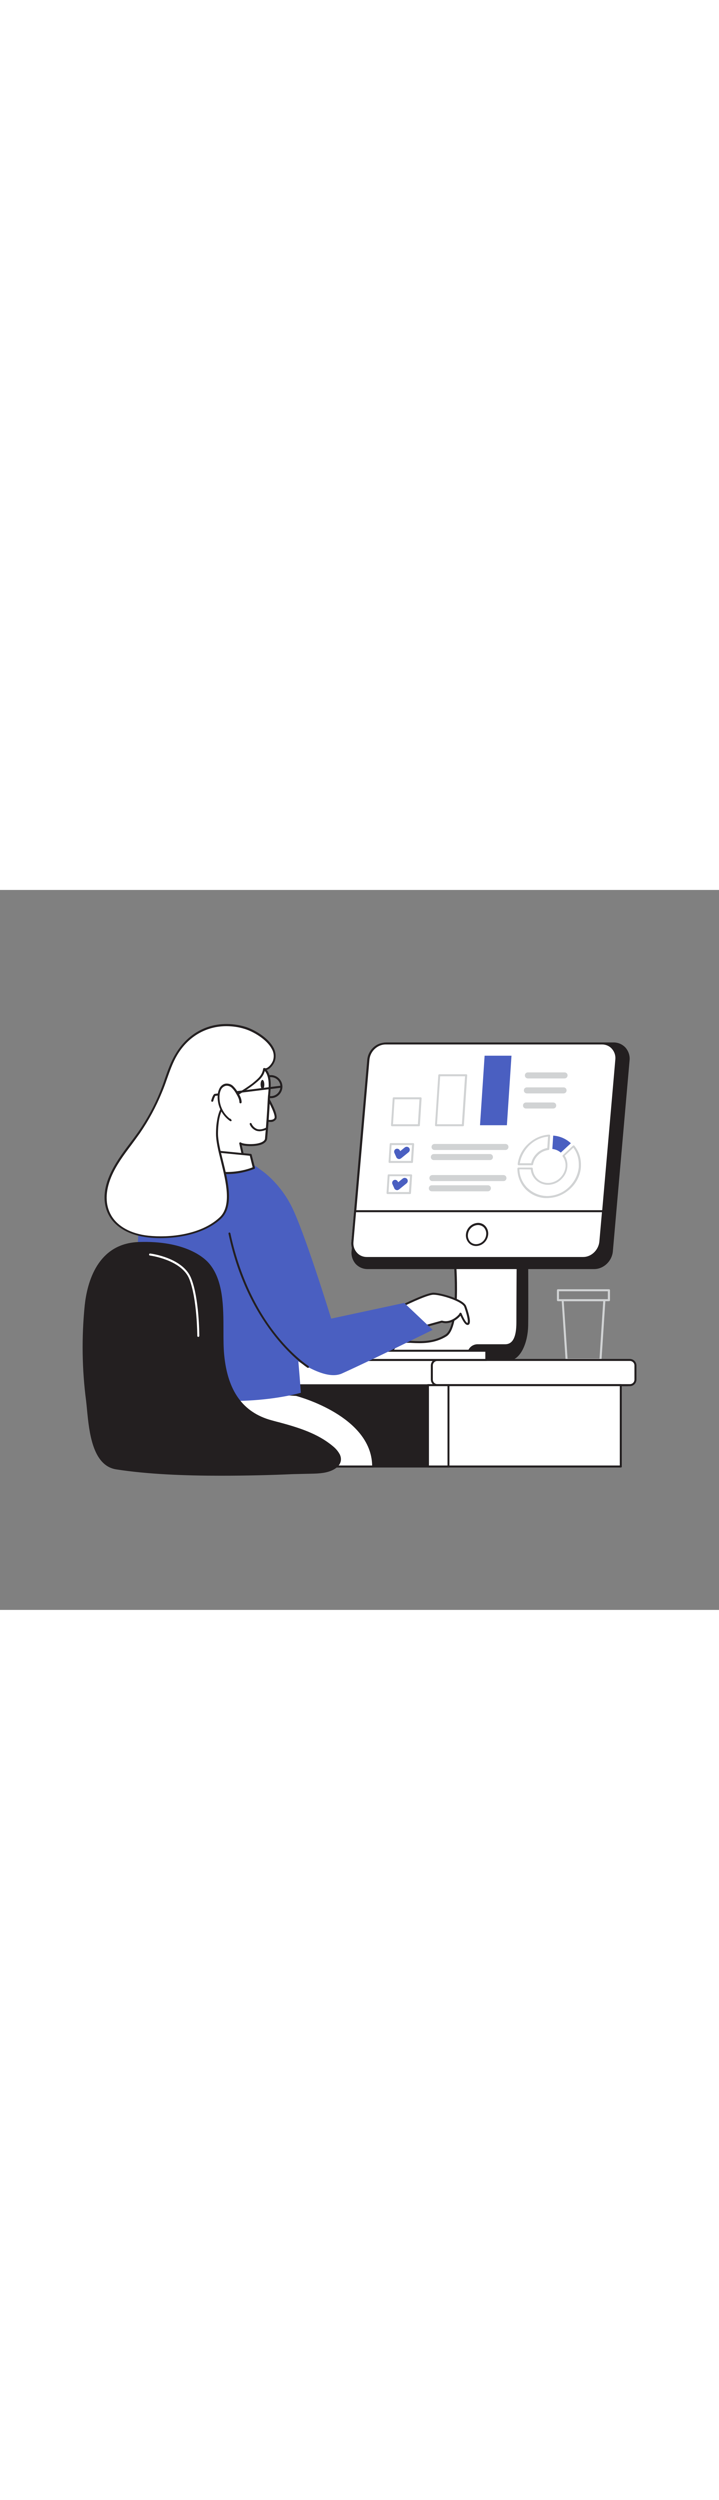 <svg version="1.1" id="Layer_1" xmlns="http://www.w3.org/2000/svg" xmlns:xlink="http://www.w3.org/1999/xlink" x="0px" y="0px" viewBox="0 0 500 500" style="width: 144px;" xml:space="preserve" data-imageid="report-analysis-8" imageName="Report Analysis" class="illustrations_image">
<rect x="0" y="0" width="500" height="500" fill="#808080" stroke="none"/>
<style type="text/css">
	.st0_report-analysis-8{fill:#D1D3D4;}
	.st1_report-analysis-8{fill:#231F20;}
	.st2_report-analysis-8{fill:#FFFFFF;}
	.st3_report-analysis-8{fill:#68E1FD;}
</style>
<g id="Cup_report-analysis-8">
	<path class="st0_report-analysis-8" d="M417.5,326.9H394c-0.4,0-0.7-0.3-0.7-0.7l-2.7-41.2c0-0.2,0.1-0.4,0.2-0.5c0.1-0.1,0.3-0.2,0.5-0.2h29&#10;&#9;&#9;c0.2,0,0.4,0.1,0.5,0.2c0.1,0.1,0.2,0.3,0.2,0.5l-2.7,41.3C418.2,326.7,417.9,326.9,417.5,326.9z M394.7,325.5h22.2l2.6-39.9H392&#10;&#9;&#9;L394.7,325.5z"/>
	<path class="st0_report-analysis-8" d="M423.5,285.6H388c-0.4,0-0.7-0.3-0.7-0.7v0V278c0-0.4,0.3-0.7,0.7-0.7h0h35.5c0.4,0,0.7,0.3,0.7,0.7v0v6.9&#10;&#9;&#9;C424.2,285.3,423.9,285.6,423.5,285.6C423.5,285.6,423.5,285.6,423.5,285.6z M388.7,284.2h34v-5.5h-34V284.2z"/>
</g>
<g id="Desk_report-analysis-8">
	<rect x="191.7" y="343.9" class="st1_report-analysis-8" width="119.9" height="56.5"/>
	<path class="st1_report-analysis-8" d="M311.6,401.1H191.7c-0.4,0-0.7-0.3-0.7-0.7l0,0v-56.5c0-0.4,0.3-0.7,0.7-0.7c0,0,0,0,0,0h119.9&#10;&#9;&#9;c0.4,0,0.7,0.3,0.7,0.7v0v56.5C312.4,400.8,312,401.1,311.6,401.1L311.6,401.1z M192.4,399.7H311v-55.1H192.4L192.4,399.7z"/>
	<path class="st2_report-analysis-8" d="M158.8,326.4h277.6c3.1,0,5.5,2.5,5.5,5.5v6.4c0,3.1-2.5,5.5-5.5,5.5H158.8c-3.1,0-5.6-2.5-5.6-5.5v-6.4&#10;&#9;&#9;C153.2,328.9,155.7,326.4,158.8,326.4z"/>
	<path class="st1_report-analysis-8" d="M436.4,344.6H158.8c-3.4,0-6.2-2.8-6.2-6.2v-6.4c0-3.4,2.8-6.2,6.2-6.2h277.6c3.4,0,6.2,2.8,6.2,6.2v6.4&#10;&#9;&#9;C442.6,341.8,439.8,344.5,436.4,344.6z M158.8,327.1c-2.7,0-4.8,2.2-4.9,4.9v6.4c0,2.7,2.2,4.8,4.9,4.9h277.6&#10;&#9;&#9;c2.7,0,4.8-2.2,4.8-4.9v-6.4c0-2.7-2.2-4.8-4.8-4.9H158.8z"/>
	<path class="st2_report-analysis-8" d="M304.2,326.4H438c2.1,0,3.9,1.7,3.9,3.9v9.7c0,2.1-1.7,3.9-3.9,3.9H304.2c-2.1,0-3.9-1.7-3.9-3.9v-9.7&#10;&#9;&#9;C300.3,328.1,302,326.4,304.2,326.4z"/>
	<path class="st1_report-analysis-8" d="M438,344.6H304.2c-2.5,0-4.6-2.1-4.6-4.6v-9.7c0-2.5,2-4.6,4.6-4.6H438c2.5,0,4.6,2.1,4.6,4.6v9.7&#10;&#9;&#9;C442.6,342.5,440.5,344.6,438,344.6z M304.2,327.1c-1.8,0-3.2,1.4-3.2,3.2c0,0,0,0,0,0v9.7c0,1.8,1.4,3.2,3.2,3.2c0,0,0,0,0,0H438&#10;&#9;&#9;c1.8,0,3.2-1.4,3.2-3.2v-9.7c0-1.8-1.4-3.2-3.2-3.2L304.2,327.1z"/>
	<rect x="311.8" y="343.9" class="st2_report-analysis-8" width="119.9" height="56.5"/>
	<path class="st1_report-analysis-8" d="M431.8,401.1H311.8c-0.4,0-0.7-0.3-0.7-0.7v0v-56.5c0-0.4,0.3-0.7,0.7-0.7h0h119.9c0.4,0,0.7,0.3,0.7,0.7v0&#10;&#9;&#9;v56.5C432.5,400.8,432.1,401.1,431.8,401.1L431.8,401.1z M312.5,399.7h118.5v-55.1H312.5V399.7z"/>
	<rect x="297.6" y="343.9" class="st2_report-analysis-8" width="14.3" height="56.5"/>
	<path class="st1_report-analysis-8" d="M311.8,401.1h-14.3c-0.4,0-0.7-0.3-0.7-0.7v0v-56.5c0-0.4,0.3-0.7,0.7-0.7h0h14.3c0.4,0,0.7,0.3,0.7,0.7v0&#10;&#9;&#9;v56.5C312.5,400.8,312.2,401.1,311.8,401.1C311.8,401.1,311.8,401.1,311.8,401.1z M298.3,399.7h12.9v-55.1h-12.9V399.7z"/>
</g>
<g id="Screen_report-analysis-8">
	<path class="st2_report-analysis-8" d="M316,253.2c0,0,4.8,49.5-5.9,56.2c-9.9,6.2-20.9,4.4-27,4.4s-9.6,4-10.5,7l-1.6,5.4h76.5c0,0,9-5.6,14.2-14.7&#10;&#9;&#9;s2-56,2-56L316,253.2z"/>
	<path class="st1_report-analysis-8" d="M347.5,326.9H271c-0.2,0-0.4-0.1-0.6-0.3c-0.1-0.2-0.2-0.4-0.1-0.6l1.6-5.4c1.1-3.6,5-7.5,11.1-7.5&#10;&#9;&#9;c1,0,2.2,0,3.5,0.1c6.4,0.3,15.1,0.7,23.2-4.4c4.2-2.6,6.5-13,6.6-30c0.1-13-1.1-25.4-1.1-25.5c0-0.2,0-0.4,0.2-0.6&#10;&#9;&#9;c0.1-0.2,0.3-0.2,0.5-0.2l47.5,2.3c0.4,0,0.6,0.3,0.7,0.6c0.1,1.9,3.1,47.3-2,56.4s-14,14.7-14.4,14.9&#10;&#9;&#9;C347.7,326.9,347.6,326.9,347.5,326.9z M272,325.5h75.3c1.2-0.8,9.2-6.2,13.8-14.3s2.2-49.4,1.9-55l-46.2-2.2&#10;&#9;&#9;c0.6,6.7,4,49.6-6.3,56c-8.5,5.3-17.8,4.9-24,4.6c-1.2-0.1-2.4-0.1-3.4-0.1c-5.4,0-8.9,3.4-9.8,6.5L272,325.5z"/>
	<path class="st1_report-analysis-8" d="M359.9,300.3c0,12.2-3.7,15.9-8.5,15.9h-19.2c-2.7,0-5.1,1.7-6,4.2l-2.1,5.8h29.5c7.6,0,13-11.5,13.2-23.7&#10;&#9;&#9;s0-46.9,0-46.9h-6.6C360.1,255.6,359.9,288.1,359.9,300.3z"/>
	<path class="st1_report-analysis-8" d="M353.5,326.9H324c-0.2,0-0.4-0.1-0.6-0.3c-0.1-0.2-0.2-0.4-0.1-0.6l2.1-5.8c1-2.8,3.7-4.7,6.7-4.7h19.2&#10;&#9;&#9;c5.3,0,7.8-5,7.8-15.2c0-12.1,0.2-44.4,0.2-44.8c0-0.4,0.3-0.7,0.7-0.7c0,0,0,0,0,0h6.6c0.4,0,0.7,0.3,0.7,0.7c0,0,0,0,0,0&#10;&#9;&#9;c0,0.4,0.2,34.9,0,47S361.9,326.9,353.5,326.9z M325,325.5h28.5c6.6,0,12.2-10.3,12.5-23c0.2-11.1,0-41.3,0-46.2h-5.2&#10;&#9;&#9;c0,4.8-0.2,33-0.2,44s-3,16.6-9.2,16.6h-19.2c-2.4,0-4.6,1.5-5.4,3.8L325,325.5z"/>
	<path class="st1_report-analysis-8" d="M256.7,118.5l-11.6,132.3c-0.6,6.5,4.1,11.8,10.4,11.8h157.7c6.3,0,11.9-5.3,12.4-11.8l11.6-132.3&#10;&#9;&#9;c0.6-6.5-4.1-11.8-10.3-11.8H269.1C262.8,106.7,257.3,112,256.7,118.5z"/>
	<path class="st1_report-analysis-8" d="M413.2,263.3H255.5c-3.1,0-6-1.3-8.1-3.5c-2.2-2.5-3.3-5.8-2.9-9.1L256,118.4l0,0c0.6-6.9,6.5-12.5,13.1-12.5&#10;&#9;&#9;h157.7c3.1,0,6,1.3,8.1,3.5c2.2,2.5,3.3,5.8,2.9,9.1l-11.6,132.3C425.7,257.7,419.8,263.3,413.2,263.3z M257.4,118.6l-11.6,132.3&#10;&#9;&#9;c-0.3,2.9,0.6,5.8,2.6,8c1.8,2,4.4,3.1,7.1,3.1h157.7c5.9,0,11.2-5,11.7-11.2l11.6-132.3c0.3-2.9-0.6-5.8-2.6-8&#10;&#9;&#9;c-1.8-2-4.4-3.1-7.1-3.1H269.1C263.2,107.4,257.9,112.4,257.4,118.6z"/>
	<path class="st2_report-analysis-8" d="M256.2,118l-11.1,126.3c-0.5,6.2,3.9,11.3,9.9,11.3h150.6c6,0,11.3-5.1,11.9-11.3l11-126.3&#10;&#9;&#9;c0.5-6.2-3.9-11.3-9.9-11.3H268C262,106.7,256.7,111.7,256.2,118z"/>
	<path class="st1_report-analysis-8" d="M405.6,256.3H255c-2.9,0-5.8-1.2-7.8-3.4c-2.1-2.4-3.2-5.5-2.8-8.7l11-126.3l0,0c0.6-6.6,6.2-11.9,12.6-11.9&#10;&#9;&#9;h150.6c2.9,0,5.8,1.2,7.8,3.4c2.1,2.4,3.1,5.5,2.8,8.7l-11.1,126.3C417.6,250.9,411.9,256.3,405.6,256.3z M256.9,118l-11,126.3&#10;&#9;&#9;c-0.3,2.8,0.6,5.5,2.5,7.6c1.7,1.9,4.2,2.9,6.7,2.9h150.6c5.6,0,10.6-4.8,11.2-10.7l11-126.3c0.3-2.8-0.6-5.5-2.5-7.6&#10;&#9;&#9;c-1.7-1.9-4.2-2.9-6.7-2.9H268C262.4,107.4,257.4,112.1,256.9,118L256.9,118z"/>
	<path class="st2_report-analysis-8" d="M247,223.1l-1.9,21.2c-0.5,6.2,3.9,11.3,9.9,11.3h150.6c6,0,11.3-5.1,11.9-11.3l1.9-21.2L247,223.1z"/>
	<path class="st1_report-analysis-8" d="M405.6,256.3H255c-2.9,0-5.8-1.2-7.8-3.4c-2.1-2.4-3.2-5.5-2.8-8.7l1.9-21.2c0-0.4,0.3-0.6,0.7-0.6h172.3&#10;&#9;&#9;c0.2,0,0.4,0.1,0.5,0.2c0.1,0.1,0.2,0.3,0.2,0.5l-1.9,21.2C417.6,250.9,411.9,256.3,405.6,256.3z M247.6,223.8l-1.8,20.6&#10;&#9;&#9;c-0.3,2.8,0.6,5.5,2.5,7.6c1.7,1.9,4.2,2.9,6.7,2.9h150.6c5.6,0,10.6-4.8,11.2-10.7l1.8-20.4L247.6,223.8z"/>
	
		<ellipse transform="matrix(0.557 -0.831 0.831 0.557 -51.737 381.621)" class="st2_report-analysis-8" cx="331.7" cy="239.3" rx="7.5" ry="6.8"/>
	<path class="st1_report-analysis-8" d="M331.1,247.3c-2,0-3.9-0.8-5.2-2.3c-1.4-1.6-2.1-3.7-1.9-5.8c0.4-4.4,4-7.8,8.4-8c2,0,3.9,0.8,5.2,2.3&#10;&#9;&#9;c1.4,1.6,2.1,3.7,1.9,5.8C339.1,243.7,335.5,247.2,331.1,247.3z M332.4,232.7c-3.7,0.1-6.7,3-7,6.7c-0.2,1.7,0.4,3.5,1.5,4.8&#10;&#9;&#9;c1.1,1.2,2.6,1.8,4.2,1.8c3.7-0.1,6.7-3,7-6.7c0.2-1.7-0.4-3.5-1.5-4.8C335.5,233.3,333.9,232.7,332.4,232.7z"/>
</g>
<g id="keyboard_report-analysis-8">
	<rect x="222.3" y="320" class="st2_report-analysis-8" width="115.9" height="6.4"/>
	<path class="st1_report-analysis-8" d="M338.2,327.1H222.3c-0.4,0-0.7-0.3-0.7-0.7l0,0V320c0-0.4,0.3-0.7,0.7-0.7c0,0,0,0,0,0h115.9&#10;&#9;&#9;c0.4,0,0.7,0.3,0.7,0.7v0v6.4C338.9,326.7,338.6,327.1,338.2,327.1C338.2,327.1,338.2,327.1,338.2,327.1z M223,325.7h114.5v-5H223&#10;&#9;&#9;V325.7z"/>
</g>
<g id="Character_report-analysis-8">
	<path class="st2_report-analysis-8" d="M206,350.7c0,0,53.5,13.5,53.5,49.7H118.1c0,0-22.5-21.7-16.9-55.1C158.1,347.2,206,350.7,206,350.7z"/>
	<path class="st1_report-analysis-8" d="M259.5,401.1H118.1c-0.2,0-0.4-0.1-0.5-0.2c-0.2-0.2-22.7-22.4-17.2-55.7c0.1-0.3,0.4-0.6,0.7-0.6&#10;&#9;&#9;c56.4,1.9,104.4,5.4,104.9,5.4h0.1c0.5,0.1,54.1,14,54.1,50.3C260.3,400.7,260,401.1,259.5,401.1&#10;&#9;&#9;C259.6,401.1,259.6,401.1,259.5,401.1z M118.3,399.7h140.5c-0.7-34.2-50.9-47.8-52.9-48.3c-2-0.1-49-3.5-104.2-5.4&#10;&#9;&#9;C96.9,376.6,116.2,397.4,118.3,399.7z"/>
	<path class="st2_report-analysis-8" d="M278.8,289.5c0,0,17.6-8.9,22.6-8.9s20.5,4.4,22.1,8.9s3.8,11.8,1.6,12s-5-7.8-5-7.1s-6.1,7.5-12.9,5.4&#10;&#9;&#9;l-17.9,4.9l-10.6-13.4"/>
	<path class="st1_report-analysis-8" d="M289.4,305.5c-0.2,0-0.4-0.1-0.5-0.3l-10.6-13.4c-0.2-0.3-0.2-0.7,0.1-1c0.3-0.2,0.7-0.2,1,0.1l10.3,13&#10;&#9;&#9;l17.4-4.8c0.1,0,0.3,0,0.4,0c6,1.9,11.6-3.9,12-4.9c0-0.3,0.3-0.6,0.6-0.6c0.6-0.1,0.8,0.2,1.3,1.5c2.3,5,3.3,5.6,3.7,5.6&#10;&#9;&#9;c0.7-1.1-0.3-5.7-2.2-11.1c-1.4-3.9-16.1-8.5-21.5-8.5c-4.7,0-22.1,8.7-22.3,8.8c-0.3,0.2-0.8,0-0.9-0.3s0-0.8,0.3-0.9&#10;&#9;&#9;c0.7-0.4,17.9-9,22.9-9c4.6,0,20.9,4.3,22.8,9.4c1.1,3,3.5,10.2,2.2,12.3c-0.2,0.4-0.7,0.7-1.1,0.7c-1.8,0.2-3.5-3-5.1-6.4&#10;&#9;&#9;c-0.8,0.9-1.6,1.7-2.6,2.4c-2,1.5-5.9,3.7-10.3,2.4l-17.7,4.9L289.4,305.5z"/>
	<path class="st3_report-analysis-8 targetColor" d="M101.1,345.3c0,0-14.1-115.5,2.7-139.1s57.9-27.4,77-12.2s28.4,155.2,28.4,155.2S157.9,364.3,101.1,345.3z" style="fill: rgb(74, 95, 193);"/>
	<path class="st3_report-analysis-8 targetColor" d="M180.7,194c0,0,12.2,7.4,21.3,24.3s28.3,79.4,28.3,79.4l50.8-10.9l19.8,18.7c0,0-39.5,19.6-63.1,30.3&#10;&#9;&#9;s-83.9-55.6-83.9-55.6L180.7,194z" style="fill: rgb(74, 95, 193);"/>
	<path class="st1_report-analysis-8" d="M214.2,331.9c-0.1,0-0.3,0-0.4-0.1c-0.4-0.3-40.7-26-54.9-93.1c-0.1-0.4,0.2-0.7,0.5-0.8&#10;&#9;&#9;c0.4-0.1,0.7,0.2,0.8,0.5l0,0c7.4,34.7,21.7,58,32.5,71.3c11.7,14.5,21.7,20.8,21.8,20.9c0.3,0.2,0.4,0.6,0.3,0.9c0,0,0,0,0,0.1&#10;&#9;&#9;C214.7,331.8,214.5,331.9,214.2,331.9z"/>
	<path class="st1_report-analysis-8" d="M188.4,144.6c-4.4,0-8-3.6-8-8s3.6-8,8-8s8,3.6,8,8S192.8,144.6,188.4,144.6z M188.4,130c-3.6,0-6.6,3-6.6,6.6&#10;&#9;&#9;s3,6.6,6.6,6.6c3.6,0,6.6-3,6.6-6.6C195,133,192.1,130,188.4,130L188.4,130L188.4,130z"/>
	<path class="st2_report-analysis-8" d="M184.9,142.3c0,0,8.5,14,6.5,16.8s-8.1,0.6-8.1,0.6"/>
	<path class="st1_report-analysis-8" d="M187.8,161.1c-1.6,0-3.2-0.3-4.7-0.8c-0.4-0.1-0.5-0.6-0.4-0.9c0.1-0.3,0.5-0.5,0.8-0.4&#10;&#9;&#9;c1.6,0.5,5.9,1.5,7.3-0.4c1.2-1.6-3.1-10.3-6.5-16c-0.2-0.3-0.1-0.8,0.2-1c0,0,0,0,0,0c0.3-0.2,0.8-0.1,1,0.2c0,0,0,0,0,0&#10;&#9;&#9;c1.4,2.4,8.6,14.5,6.5,17.5C191,160.6,189.4,161.3,187.8,161.1z"/>
	<path class="st2_report-analysis-8" d="M183.7,124.2c5.6,4.9,3.5,14.7,3.2,21.2c-0.4,9.1-1,18.1-1.9,27.1c-0.5,5.7-15.4,5.3-18,3.5l3.1,14.3&#10;&#9;&#9;l-32.5-4.8l2-18.7c0,0-2.1-26,4.2-37.5s18.6-10.4,18.6-10.4S178.2,119.4,183.7,124.2z"/>
	<path class="st1_report-analysis-8" d="M170.2,191h-0.1l-32.5-4.8c-0.4-0.1-0.6-0.4-0.6-0.8l2-18.7c-0.1-0.9-2-26.3,4.3-37.8&#10;&#9;&#9;c6.4-11.8,19.2-10.8,19.3-10.8c0.6,0,16,0.6,21.6,5.5c4.9,4.3,4.2,12,3.7,18.3c-0.1,1.2-0.2,2.4-0.2,3.5c-0.4,9-1.1,18.1-1.9,27.2&#10;&#9;&#9;c-0.1,1.1-0.8,2.7-3.3,3.9c-4,1.8-11.1,1.7-14.4,0.7l2.9,13c0.1,0.2,0,0.5-0.2,0.6C170.6,190.9,170.4,191,170.2,191z M138.5,185&#10;&#9;&#9;l30.8,4.5l-2.9-13.4c-0.1-0.3,0.1-0.6,0.3-0.7c0.2-0.2,0.6-0.2,0.8,0c1.7,1.2,10.1,1.8,14.4-0.2c1.5-0.7,2.4-1.6,2.4-2.7&#10;&#9;&#9;c0.8-9,1.5-18.1,1.9-27.1c0.1-1.1,0.1-2.3,0.3-3.5c0.5-5.9,1.1-13.2-3.2-17.1l0,0c-5.2-4.6-20.6-5.1-20.7-5.1s-12-0.9-18,10.1&#10;&#9;&#9;c-6.1,11.2-4.1,36.9-4.1,37.2L138.5,185z"/>
	<path class="st2_report-analysis-8" d="M131.3,190l3-9.9l39.9,3.9l2.3,9.1C176.5,193.1,155.7,202.9,131.3,190z"/>
	<path class="st1_report-analysis-8" d="M157.5,197.3c-9.2,0-18.3-2.3-26.5-6.7c-0.3-0.2-0.4-0.5-0.3-0.8l3.1-9.9c0.1-0.3,0.4-0.5,0.7-0.5l39.9,3.9&#10;&#9;&#9;c0.3,0,0.5,0.2,0.6,0.5l2.3,9.1c0.1,0.3-0.1,0.7-0.4,0.8C170.7,196.1,164.1,197.4,157.5,197.3z M132.2,189.6&#10;&#9;&#9;c21.4,11.1,40.2,4.4,43.5,3l-2-8l-38.8-3.8L132.2,189.6z"/>
	<path class="st2_report-analysis-8" d="M150.8,169.2c0,15.4,15.5,46.5,2.2,58.7c-12.5,11.5-33.8,14.5-50.1,12.8c-23.6-2.6-35.9-18.9-26.2-41.8&#10;&#9;&#9;c4.7-11.2,13-20.4,20-30.4c6.1-8.8,11.2-18.2,15.3-28.1c3.4-8.4,6-18.2,10.7-26C133,97,151.1,90.2,170.3,95.8&#10;&#9;&#9;c8.2,2.4,24,12.3,20.1,23c-1,2.6-4.1,6.6-6.7,5.4c-0.7,5.1-4,7.5-8,10.8s-8.6,5.6-12.9,8.4c-3,1.8-5.7,4.2-7.8,7&#10;&#9;&#9;c-2.5,3.7-3.4,8.3-3.9,12.8C150.9,165.2,150.8,167.2,150.8,169.2z"/>
	<path class="st1_report-analysis-8" d="M111.7,241.8c-2.9,0-5.8-0.1-8.8-0.5c-12.5-1.4-22-6.6-26.8-14.7c-4.5-7.7-4.6-17.4,0-28.1&#10;&#9;&#9;c3.5-8.2,8.9-15.5,14.2-22.5c2-2.6,4-5.3,5.9-8c6.1-8.8,11.2-18.1,15.2-28c1.1-2.8,2.2-5.6,3.2-8.7c2.1-6,4.3-12.2,7.5-17.4&#10;&#9;&#9;c10.3-17.4,28.9-24.6,48.4-18.9c6,1.8,16.1,7.5,19.8,14.8c1.5,2.8,1.8,6.1,0.8,9.1c-0.8,2.1-2.7,4.8-4.9,5.8&#10;&#9;&#9;c-0.6,0.3-1.3,0.4-1.9,0.3c-0.9,4.6-4,7.1-7.6,10l-0.5,0.4c-2.7,2.1-5.6,4-8.5,5.7c-1.4,0.9-2.9,1.8-4.4,2.7&#10;&#9;&#9;c-2.9,1.8-5.5,4.1-7.6,6.9c-2.6,3.8-3.4,8.4-3.8,12.5c-0.2,2-0.3,4-0.3,6c0,4.9,1.6,11.6,3.4,18.6c3.7,15,7.9,32.1-1.4,40.6&#10;&#9;&#9;C142.7,238.4,125.7,241.8,111.7,241.8z M157.4,94.6c-14,0-26.5,7.1-34.2,20.1c-3.1,5.2-5.2,11.3-7.3,17.2c-1,2.9-2.1,5.9-3.3,8.7&#10;&#9;&#9;c-4.1,10-9.2,19.4-15.3,28.3c-1.9,2.7-4,5.5-5.9,8.1c-5.2,6.9-10.6,14.1-14,22.2c-4.3,10.3-4.3,19.6,0,26.9&#10;&#9;&#9;c4.5,7.7,13.7,12.7,25.7,14c14.8,1.6,36.7-0.7,49.5-12.6c8.7-8,4.6-24.6,1-39.2c-1.8-7.1-3.4-13.9-3.4-19l0,0c0-2,0.1-4.1,0.3-6.1&#10;&#9;&#9;c0.5-4.2,1.3-9.1,4-13.1c2.2-2.9,4.9-5.4,8-7.2c1.5-1,3-1.9,4.4-2.8c2.9-1.7,5.7-3.6,8.4-5.6l0.5-0.4c3.6-3,6.5-5.3,7.2-9.9&#10;&#9;&#9;c0-0.2,0.2-0.4,0.4-0.5c0.2-0.1,0.4-0.1,0.6,0c0.5,0.2,1.1,0.2,1.6-0.1c1.7-0.8,3.5-3.2,4.2-5c0.9-2.6,0.7-5.6-0.7-8&#10;&#9;&#9;c-3.5-6.9-13.2-12.4-19-14.1C166,95.2,161.7,94.6,157.4,94.6z"/>
	<path class="st2_report-analysis-8" d="M185.1,165.8c0,0-7.2,4.1-10.6-3.4"/>
	<path class="st1_report-analysis-8" d="M180.7,167.6c-0.8,0-1.5-0.1-2.3-0.3c-2.1-0.8-3.9-2.4-4.7-4.5c-0.2-0.3,0-0.8,0.3-0.9c0,0,0,0,0,0&#10;&#9;&#9;c0.4-0.2,0.8,0,0.9,0.3c0.7,1.7,2.1,3.1,3.8,3.8c2.8,0.9,5.8-0.7,5.8-0.7c0.3-0.2,0.8-0.1,1,0.2c0.2,0.3,0.1,0.8-0.2,1&#10;&#9;&#9;c0,0-0.1,0-0.1,0C183.9,167.1,182.4,167.5,180.7,167.6z"/>
	<path class="st1_report-analysis-8" d="M147.6,147.1c-0.1,0-0.1,0-0.2,0c-0.4-0.1-0.6-0.5-0.5-0.9c1.3-4.5,2.2-4.5,2.5-4.6c0.7-0.1,30.5-3.7,46.2-5.7&#10;&#9;&#9;c0.4,0,0.7,0.2,0.8,0.6s-0.2,0.7-0.6,0.8l0,0c-1.8,0.2-43.3,5.4-46.1,5.7c-0.6,1.1-1.1,2.3-1.4,3.6&#10;&#9;&#9;C148.1,146.9,147.9,147.1,147.6,147.1z M149.6,143L149.6,143z"/>
	<path class="st2_report-analysis-8" d="M167.3,147.4c0.1-2.3-1.1-4.4-2.3-6.3c-0.8-1.6-1.9-3-3.1-4.2c-1.3-1.3-3-1.9-4.8-1.7&#10;&#9;&#9;c-1.5,0.3-2.9,1.3-3.7,2.7c-0.8,1.4-1.2,2.9-1.3,4.4c-0.6,6.9,2.6,13.6,8.3,17.6l-0.5-0.6"/>
	<path class="st1_report-analysis-8" d="M160.4,160.6c-0.1,0-0.3,0-0.4-0.1c-5.9-4.1-9.2-11.1-8.6-18.2c0.1-1.7,0.6-3.3,1.4-4.8c0.9-1.6,2.4-2.7,4.1-3&#10;&#9;&#9;c2-0.2,4,0.4,5.4,1.9c1.3,1.3,2.4,2.8,3.3,4.4c1.1,1.8,2.5,4.1,2.4,6.7c0,0.4-0.3,0.7-0.7,0.7c0,0,0,0-0.1,0&#10;&#9;&#9;c-0.4,0-0.7-0.3-0.7-0.7c0,0,0,0,0,0c0-2.1-1.2-4.2-2.2-5.9c-0.8-1.5-1.8-2.9-3-4.1c-1.1-1.1-2.7-1.7-4.2-1.5&#10;&#9;&#9;c-1.3,0.3-2.5,1.1-3.2,2.3c-0.7,1.3-1.1,2.7-1.2,4.2c-0.5,6.3,2.1,12.4,7.1,16.3c0.2,0,0.5,0.1,0.6,0.2l0.5,0.6&#10;&#9;&#9;c0.2,0.3,0.2,0.7,0,0.9C160.8,160.5,160.6,160.6,160.4,160.6z"/>
	
		<ellipse transform="matrix(1 -1.570732e-02 1.570732e-02 1 -2.1 2.883)" class="st1_report-analysis-8" cx="182.5" cy="135.1" rx="1.3" ry="3.2"/>
</g>
<g id="data_report-analysis-8">
	<polygon class="st2_report-analysis-8" points="291.3,163.4 272.6,163.4 273.8,144.7 292.5,144.7 &#9;"/>
	<path class="st0_report-analysis-8" d="M291.3,164.1h-18.7c-0.2,0-0.4-0.1-0.5-0.2c-0.1-0.1-0.2-0.3-0.2-0.5l1.2-18.7c0-0.4,0.3-0.7,0.7-0.7h18.7&#10;&#9;&#9;c0.2,0,0.4,0.1,0.5,0.2c0.1,0.1,0.2,0.3,0.2,0.5l-1.2,18.7C292,163.9,291.7,164.1,291.3,164.1z M273.3,162.7h17.3l1.1-17.3h-17.3&#10;&#9;&#9;L273.3,162.7z"/>
	<polygon class="st2_report-analysis-8" points="321.9,163.4 303.2,163.4 305.5,128.8 324.2,128.8 &#9;"/>
	<path class="st0_report-analysis-8" d="M321.9,164.1h-18.7c-0.2,0-0.4-0.1-0.5-0.2c-0.1-0.1-0.2-0.3-0.2-0.5l2.3-34.7c0-0.4,0.3-0.7,0.7-0.7h18.7&#10;&#9;&#9;c0.2,0,0.4,0.1,0.5,0.2c0.1,0.1,0.2,0.3,0.2,0.5l-2.3,34.7C322.6,163.9,322.3,164.1,321.9,164.1z M303.9,162.7h17.3l2.2-33.3h-17.3&#10;&#9;&#9;L303.9,162.7z"/>
	<polygon class="st3_report-analysis-8 targetColor" points="352.5,163.4 333.8,163.4 337,115.1 355.7,115.1 &#9;" style="fill: rgb(74, 95, 193);"/>
	<path class="st0_report-analysis-8" d="M392.6,130.9h-25.5c-1.2,0-2.1-0.9-2.1-2.1c0-1.2,0.9-2.1,2.1-2.1h25.5c1.2,0,2.1,0.9,2.1,2.1&#10;&#9;&#9;C394.7,129.9,393.8,130.9,392.6,130.9C392.6,130.9,392.6,130.9,392.6,130.9z"/>
	<path class="st0_report-analysis-8" d="M391.9,141.3h-25.5c-1.2,0-2.1-0.9-2.1-2.1c0-1.2,0.9-2.1,2.1-2.1h25.5c1.2,0,2.1,0.9,2.1,2.1&#10;&#9;&#9;C394,140.4,393.1,141.3,391.9,141.3C391.9,141.3,391.9,141.3,391.9,141.3z"/>
	<path class="st0_report-analysis-8" d="M384.7,151.8h-18.9c-1.2,0-2.1-0.9-2.1-2.1c0-1.2,0.9-2.1,2.1-2.1h18.9c1.2,0,2.1,0.9,2.1,2.1&#10;&#9;&#9;C386.8,150.9,385.9,151.8,384.7,151.8C384.7,151.8,384.7,151.8,384.7,151.8z"/>
	<path class="st0_report-analysis-8" d="M286.5,189.6h-15.6c-0.2,0-0.4-0.1-0.5-0.2c-0.1-0.1-0.2-0.3-0.2-0.5l0.8-12.4c0-0.4,0.3-0.7,0.7-0.7h15.6&#10;&#9;&#9;c0.2,0,0.4,0.1,0.5,0.2c0.1,0.1,0.2,0.3,0.2,0.5l-0.8,12.4C287.2,189.3,286.9,189.6,286.5,189.6z M271.6,188.2h14.2l0.7-11h-14.2&#10;&#9;&#9;L271.6,188.2z"/>
	<path class="st0_report-analysis-8" d="M351.5,180.6h-49.3c-1.2,0-2.1-0.9-2.1-2.1c0-1.2,0.9-2.1,2.1-2.1h49.3c1.2,0,2.1,0.9,2.1,2.1&#10;&#9;&#9;C353.6,179.6,352.7,180.6,351.5,180.6C351.5,180.6,351.5,180.6,351.5,180.6z"/>
	<path class="st0_report-analysis-8" d="M340.7,187.6h-39c-1.2,0-2.1-0.9-2.1-2.1c0-1.2,0.9-2.1,2.1-2.1c0,0,0,0,0,0h39c1.2,0,2.1,0.9,2.1,2.1&#10;&#9;&#9;C342.8,186.7,341.9,187.6,340.7,187.6C340.7,187.6,340.7,187.6,340.7,187.6z"/>
	<path class="st3_report-analysis-8 targetColor" d="M277.5,186.9c-0.2,0-0.3,0-0.5-0.1c-0.6-0.2-1.2-0.6-1.4-1.2l-1.3-2.9c-0.5-1-0.1-2.3,0.9-2.8&#10;&#9;&#9;c1-0.5,2.3-0.1,2.8,0.9c0,0.1,0.1,0.1,0.1,0.2l0.2,0.4l3.2-2.6c0.9-0.7,2.2-0.6,3,0.3c0.7,0.9,0.6,2.2-0.3,3l-5.3,4.3&#10;&#9;&#9;C278.4,186.7,278,186.9,277.5,186.9z" style="fill: rgb(74, 95, 193);"/>
	<path class="st0_report-analysis-8" d="M285.1,211.2h-15.6c-0.2,0-0.4-0.1-0.5-0.2c-0.1-0.1-0.2-0.3-0.2-0.5l0.8-12.4c0-0.4,0.3-0.6,0.7-0.6h15.6&#10;&#9;&#9;c0.2,0,0.4,0.1,0.5,0.2c0.1,0.1,0.2,0.3,0.2,0.5l-0.8,12.4C285.8,210.9,285.5,211.2,285.1,211.2z M270.2,209.8h14.2l0.7-11h-14.2&#10;&#9;&#9;L270.2,209.8z"/>
	<path class="st0_report-analysis-8" d="M350.1,202.2h-49.4c-1.2,0-2.1-0.9-2.1-2.1c0-1.2,0.9-2.1,2.1-2.1h49.4c1.2,0,2.1,0.9,2.1,2.1&#10;&#9;&#9;C352.2,201.3,351.3,202.2,350.1,202.2z"/>
	<path class="st0_report-analysis-8" d="M339.3,209.3h-39c-1.2,0-2.1-0.9-2.1-2.1c0-1.2,0.9-2.1,2.1-2.1h39c1.2,0,2.1,0.9,2.1,2.1&#10;&#9;&#9;C341.4,208.3,340.4,209.3,339.3,209.3C339.3,209.3,339.3,209.3,339.3,209.3z"/>
	<path class="st3_report-analysis-8 targetColor" d="M276.1,208.5c-0.2,0-0.3,0-0.5-0.1c-0.6-0.2-1.2-0.6-1.4-1.2l-1.3-2.9c-0.5-1.1,0-2.3,1-2.8&#10;&#9;&#9;c1.1-0.5,2.3,0,2.8,1.1l0,0l0.2,0.4l3.2-2.6c0.9-0.7,2.2-0.6,3,0.3c0.7,0.9,0.6,2.2-0.3,3c0,0,0,0,0,0l-5.3,4.3&#10;&#9;&#9;C277,208.3,276.6,208.5,276.1,208.5z" style="fill: rgb(74, 95, 193);"/>
	<path class="st0_report-analysis-8" d="M370,191.2h-9.3c-0.4,0-0.7-0.3-0.7-0.7c0,0,0,0,0-0.1c0.6-4.9,2.8-9.5,6.3-13.1c0.7-0.7,1.4-1.4,2.2-2&#10;&#9;&#9;c3.8-3.2,8.5-5.1,13.4-5.4c0.2,0,0.4,0.1,0.5,0.2c0.1,0.1,0.2,0.3,0.2,0.6L382,180c0,0.3-0.3,0.6-0.6,0.6c-2.2,0.3-4.2,1.1-5.9,2.4&#10;&#9;&#9;c-0.7,0.5-1.4,1.2-2,1.9c-1.4,1.6-2.4,3.6-2.8,5.8C370.6,191,370.3,191.2,370,191.2z M361.5,189.8h7.9c0.5-2.2,1.5-4.2,3-5.9&#10;&#9;&#9;c0.7-0.8,1.4-1.5,2.2-2.1c1.8-1.3,3.8-2.2,6-2.6l0.5-7.9c-4.4,0.4-8.5,2.2-11.8,5l0,0c-0.7,0.6-1.4,1.2-2,1.9&#10;&#9;&#9;C364.3,181.5,362.2,185.5,361.5,189.8L361.5,189.8z M368.9,175.9L368.9,175.9z"/>
	<path class="st0_report-analysis-8" d="M380.5,214c-0.5,0-1,0-1.4,0c-4.8-0.3-9.3-2.2-12.8-5.4c-0.7-0.6-1.3-1.3-1.9-2c-3-3.7-4.6-8.3-4.6-13.1&#10;&#9;&#9;c0-0.4,0.3-0.7,0.7-0.7l0,0h9.3c0.4,0,0.7,0.3,0.7,0.7c0.1,2.1,0.8,4,2,5.7c1.7,2.4,4.4,3.9,7.3,4.2c0.9,0.1,1.7,0.1,2.6,0&#10;&#9;&#9;c2.2-0.3,4.2-1.1,5.9-2.4c2.5-1.9,4.2-4.6,4.8-7.6c0.1-0.4,0.1-0.9,0.2-1.3c0-0.4,0-0.9,0-1.3c-0.1-2.1-0.8-4-2-5.7&#10;&#9;&#9;c-0.2-0.3-0.2-0.7,0.1-0.9l7-6.6c0.1-0.1,0.3-0.2,0.5-0.2c0.2,0,0.4,0.1,0.5,0.2c3,3.7,4.6,8.3,4.6,13c0,0.5,0,1,0,1.4&#10;&#9;&#9;s-0.1,1-0.1,1.4c-0.6,4.9-2.8,9.5-6.3,13.1c-0.7,0.7-1.4,1.4-2.2,2c-3.8,3.2-8.5,5.1-13.4,5.4C381.4,214,381,214,380.5,214z&#10;&#9;&#9; M361.2,194c0.1,4.2,1.6,8.3,4.3,11.5c0.5,0.7,1.1,1.3,1.8,1.9c3.3,3,7.5,4.8,11.9,5.1c0.9,0.1,1.8,0.1,2.7,0&#10;&#9;&#9;c4.6-0.3,9.1-2.1,12.6-5.1c0.7-0.6,1.4-1.2,2-1.9c3.2-3.4,5.3-7.7,5.9-12.3c0.1-0.4,0.1-0.9,0.1-1.3s0-0.9,0-1.3l0,0&#10;&#9;&#9;c0-4.2-1.3-8.3-3.8-11.6l-6,5.6c1.2,1.8,1.8,3.9,1.9,6c0,1,0,2-0.2,2.9c-0.4,2.4-1.5,4.6-3.1,6.4c-0.7,0.8-1.4,1.5-2.2,2.1&#10;&#9;&#9;c-1.9,1.5-4.2,2.4-6.6,2.7c-1,0.1-2,0.1-2.9,0c-2.3-0.3-4.5-1.2-6.3-2.7c-2.4-2-3.9-4.8-4.2-7.9L361.2,194z"/>
	<path class="st3_report-analysis-8 targetColor" d="M397,175.9c-3.4-3.1-7.7-5-12.3-5.3l-0.6,9.3c2.2,0.2,4.2,1.1,5.9,2.5L397,175.9z" style="fill: rgb(74, 95, 193);"/>
</g>
<g id="Chair_report-analysis-8">
	<path class="st1_report-analysis-8" d="M188.6,369.2c-22.6-6.2-31.4-24.1-33.4-46c-1.8-19.2,3.2-48.4-10.9-63.9c-10.8-11.7-32.8-14.4-47.8-13.9&#10;&#9;&#9;c-24.7,0.8-34.6,21.5-37,43.5c-2.2,22-1.9,44.2,1,66.2c1.7,13.7,2.1,43.9,20.4,46.7c41.1,6.4,94.3,4.2,135.7,3.1&#10;&#9;&#9;c5.3-0.1,10.9-0.3,15.4-3c3.5-2.1,5.4-5.3,3.7-9.2c-1.1-2.2-2.7-4.1-4.7-5.6c-10.5-8.8-24-12.9-37.1-16.5L188.6,369.2z"/>
	<path class="st1_report-analysis-8" d="M153.4,406.8c-25.1,0-50.7-1-72.6-4.4c-16.5-2.6-18.8-26-20.3-41.5c-0.2-2.2-0.4-4.1-0.6-5.9&#10;&#9;&#9;c-2.9-22-3.2-44.3-1-66.4c1.7-16.1,8.9-43.1,37.6-44.1c31.8-1.1,45,10.6,48.3,14.2c10.6,11.6,10.6,30.7,10.6,47.5&#10;&#9;&#9;c0,6,0,11.7,0.5,16.7c2.4,25.1,13.1,40,32.9,45.4l0,0l3.3,0.9l2,0.5c13.7,3.7,26.9,7.8,37.4,16.6c2,1.6,3.7,3.6,4.9,5.9&#10;&#9;&#9;c1.7,3.9,0.3,7.6-4,10.1c-4.8,2.8-10.9,3-15.8,3.1l-12.9,0.3C188.1,406.4,170.9,406.8,153.4,406.8z M100,246c-1.2,0-2.3,0-3.4,0.1&#10;&#9;&#9;c-27.7,0.9-34.6,27.3-36.3,42.9c-2.2,22-1.9,44.1,1,66c0.2,1.7,0.4,3.7,0.6,5.9c1.5,15.1,3.7,37.8,19.1,40.2&#10;&#9;&#9;c36.9,5.8,84.5,4.5,122.7,3.5l12.9-0.3c5-0.1,10.6-0.2,15.1-2.9c2.1-1.2,5.3-3.9,3.4-8.3c-1.1-2.1-2.6-3.9-4.5-5.3&#10;&#9;&#9;c-10.2-8.7-23.3-12.7-36.8-16.4l-2-0.5c-1.1-0.3-2.2-0.6-3.3-0.9l0,0c-20.4-5.6-31.5-20.9-33.9-46.6c-0.5-5.1-0.5-10.8-0.5-16.9&#10;&#9;&#9;c0-16.6,0-35.4-10.2-46.6C134.4,249.6,115.7,246,100,246z"/>
	<path class="st2_report-analysis-8" d="M137.9,310.4c-0.4,0-0.7-0.3-0.7-0.7l0,0c0-0.3-0.1-26-5.6-39.6c-5.4-13.3-27.1-16.2-27.3-16.2&#10;&#9;&#9;c-0.4,0-0.7-0.4-0.6-0.8c0-0.4,0.4-0.7,0.8-0.6c0.9,0.1,22.7,3,28.4,17.1c5.6,13.8,5.7,39,5.7,40.1&#10;&#9;&#9;C138.6,310.1,138.2,310.4,137.9,310.4C137.9,310.4,137.9,310.4,137.9,310.4z"/>
</g>
</svg>